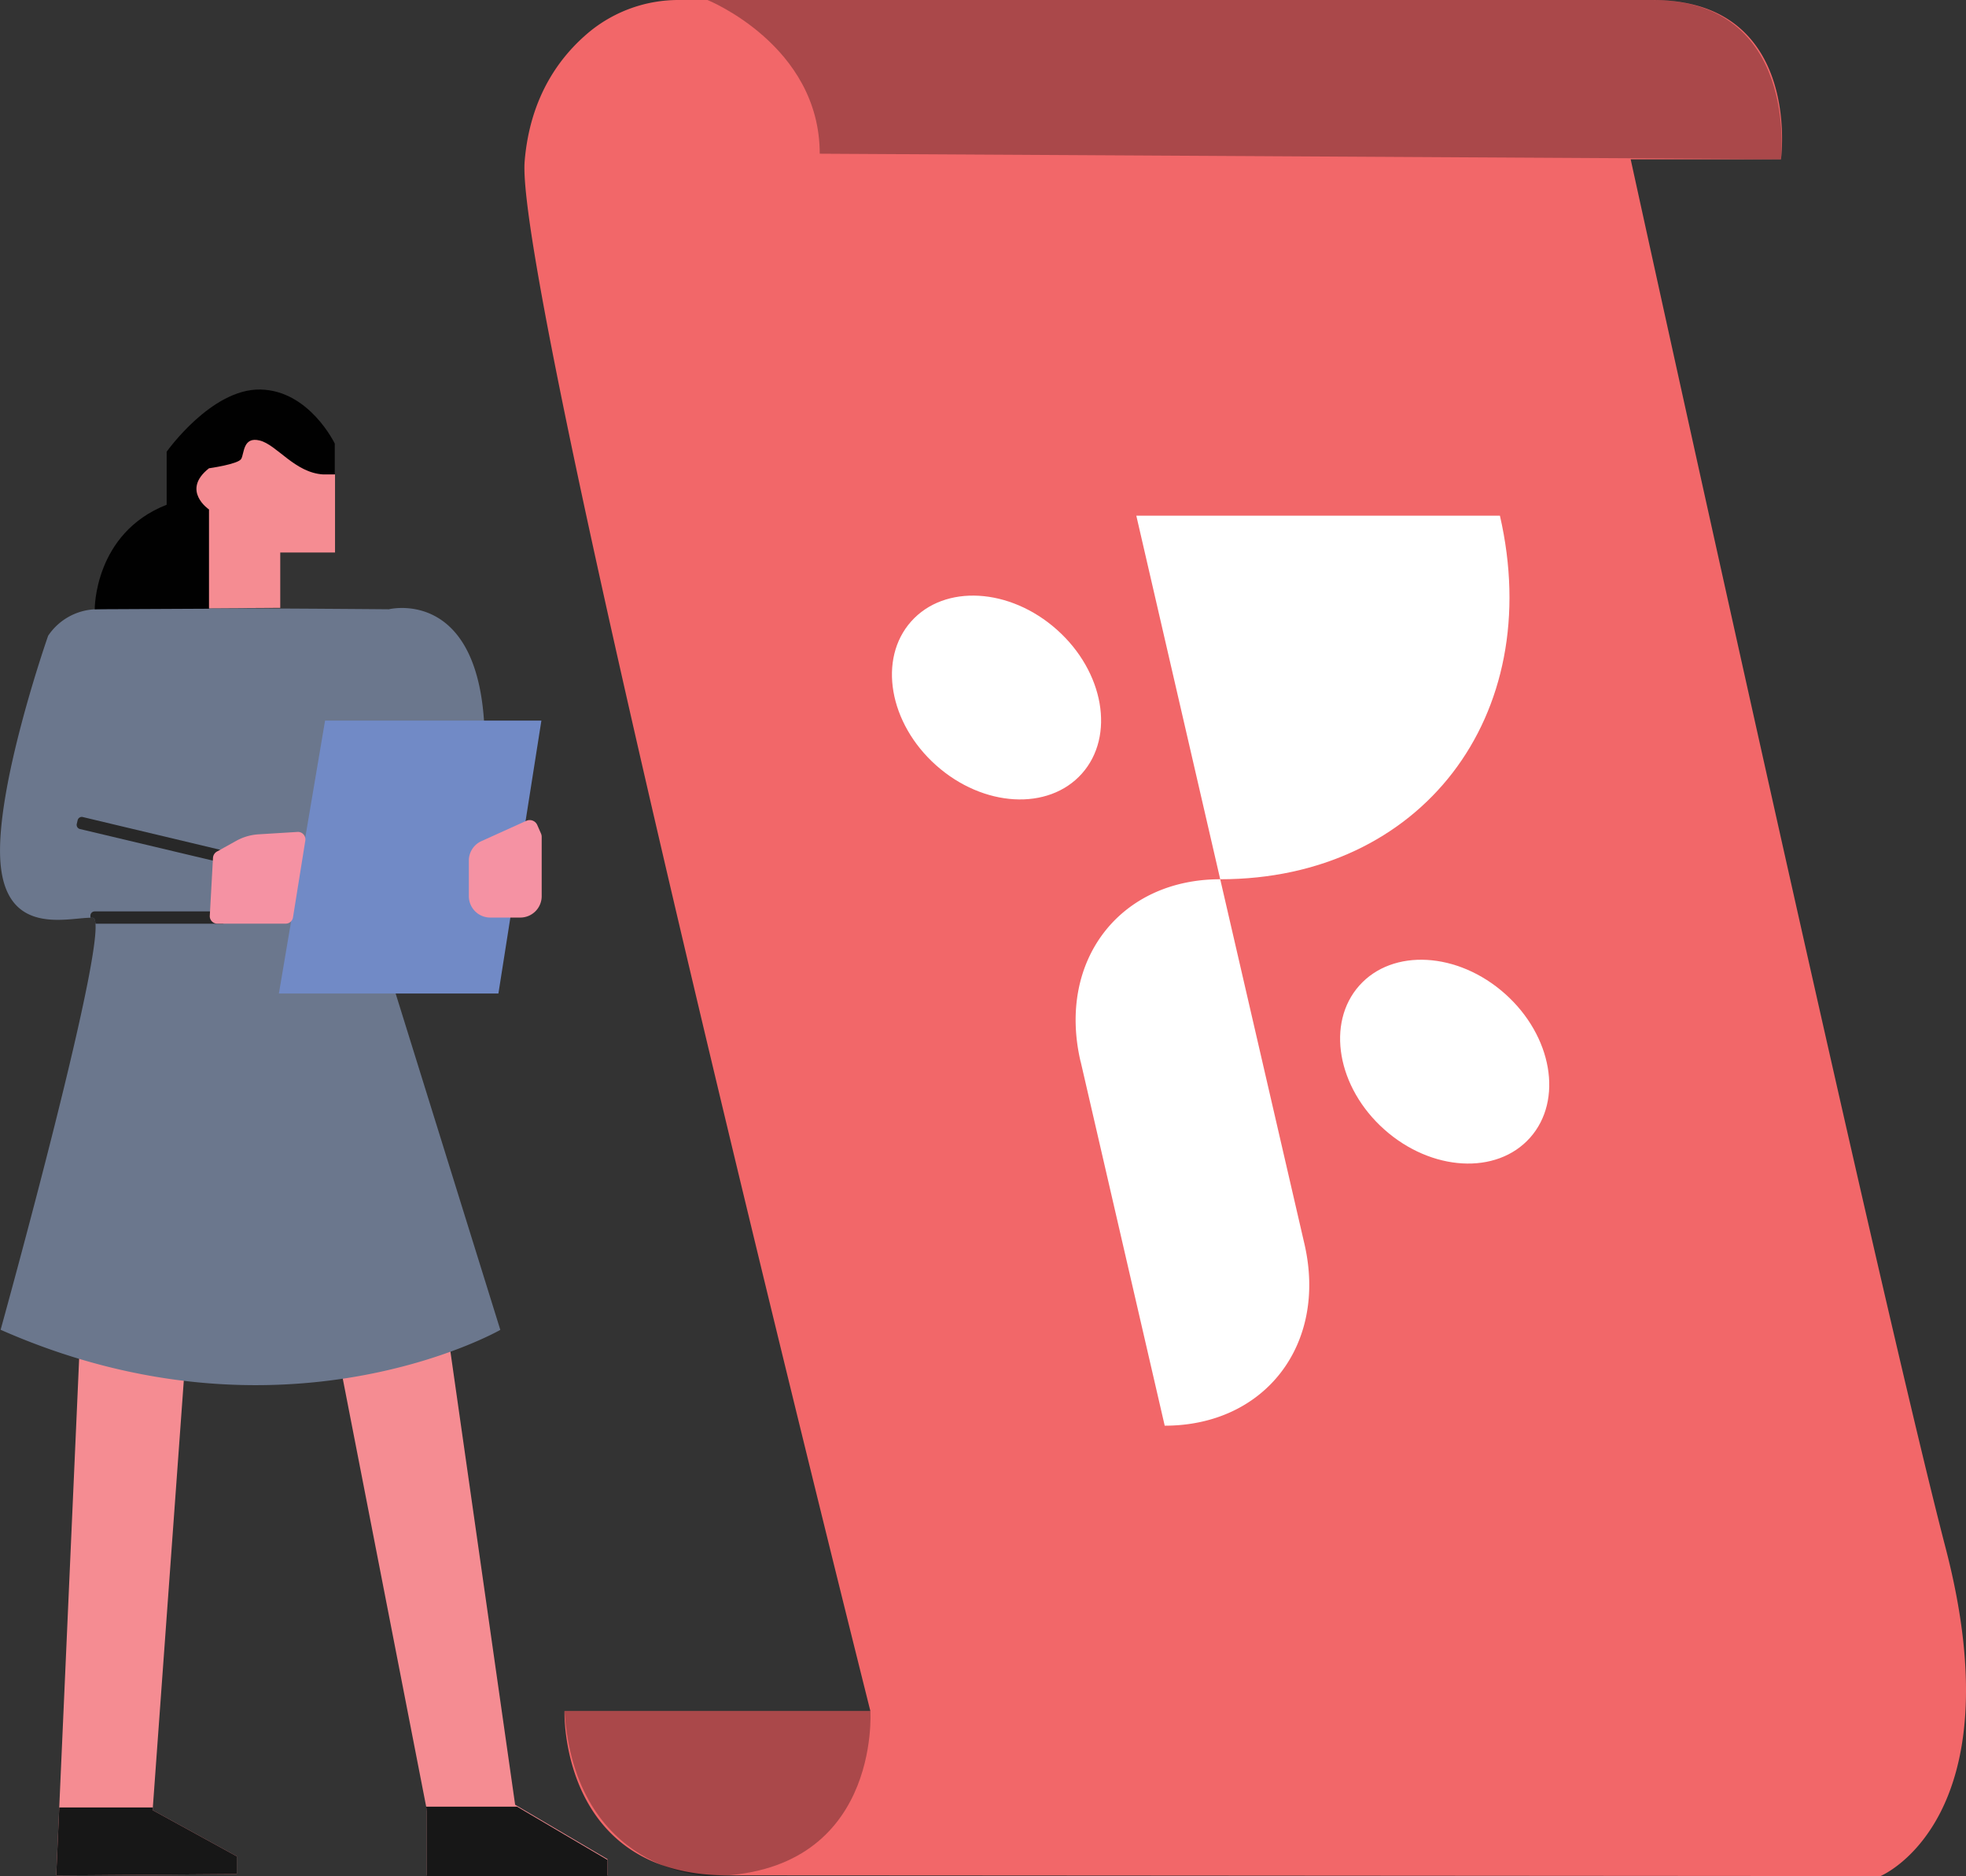 <svg xmlns="http://www.w3.org/2000/svg" xmlns:xlink="http://www.w3.org/1999/xlink" viewBox="0 0 319.82 305.13"><rect x="0" y="0" width="319.82" height="305.13" fill="#333333" stroke="none"/><defs><style>.cls-1{fill:none;}.cls-2{fill:#f58c92;}.cls-3{fill:#6b778d;}.cls-4{fill:#718ac6;}.cls-5{fill:#f592a3;}.cls-6{fill:#171717;}.cls-7{fill:#010101;}.cls-8{fill:#f26769;}.cls-9{opacity:0.3;}.cls-10{clip-path:url(#clip-path);}.cls-11{fill:#282828;}.cls-12,.cls-13{fill:#fff;}.cls-12{fill-rule:evenodd;}</style><clipPath id="clip-path"><path class="cls-1" d="M.1,216.27s18.55-66.79,15-67S1.2,152.6.1,140.58,7.83,103.4,7.83,103.4a9.71,9.71,0,0,1,7.73-4.31c5.52-.37,47.7,0,47.7,0S77.18,95.61,78.72,117s-15,42.52-15,42.52l17.67,56.77S46,236.53.1,216.27Z"/></clipPath></defs><title>Asset 5</title><g id="Layer_2" data-name="Layer 2"><g id="Layer_1-2" data-name="Layer 1"><polyline class="cls-2" points="24.83 294.4 38.52 301.91 38.52 304.79 9.15 305.01 9.66 293.45 12.9 220.42 29.91 224.39 24.83 294.4"/><polygon class="cls-2" points="55.75 224.17 69.44 294.4 69.44 305.01 98.82 305.01 98.82 302.36 83.8 293.52 72.98 217.77 55.75 224.17"/><path class="cls-3" d="M.1,216.27s18.55-66.79,15-67S1.2,152.6.1,140.58,7.83,103.4,7.83,103.4a9.71,9.71,0,0,1,7.73-4.31c5.52-.37,47.7,0,47.7,0S77.18,95.61,78.72,117s-15,42.52-15,42.52l17.67,56.77S46,236.53.1,216.27Z"/><polygon class="cls-4" points="88.07 117.2 52.88 117.2 45.37 161.58 81.08 161.58 88.07 117.2"/><path class="cls-5" d="M85.59,133.51l-7.32,3.31a3.47,3.47,0,0,0-2,3.17v5.76a3.48,3.48,0,0,0,3.48,3.48h4.89a3.48,3.48,0,0,0,3.48-3.48v-9.64a1.41,1.41,0,0,0-.11-.54l-.6-1.37A1.34,1.34,0,0,0,85.59,133.51Z"/><polygon class="cls-6" points="9.64 293.96 9.15 305.01 38.52 304.79 38.52 301.91 24.83 294.4 24.86 293.96 9.64 293.96"/><polygon class="cls-6" points="69.44 294.53 69.44 305.13 98.82 305.13 98.82 302.49 84.11 293.83 69.31 293.83 69.44 294.53"/><path class="cls-7" d="M15.41,99.09s-.11-12.37,11.7-17V73.47S34.37,63.2,42.35,63.35s12.11,8.8,12.11,8.8v5.08L42.5,91l-8.54,8Z"/><path class="cls-2" d="M34,98.93V82.86s-4.6-3.09,0-6.7c0,0,4.71-.66,5.23-1.51s.26-3.72,3.05-3,5.68,5.23,10.28,5.51h.11l1.83,0v12.7H45.59v9Z"/><path class="cls-8" d="M268.81,0H110.45A22.83,22.83,0,0,0,96,5.08C91.23,9,86.24,15.54,85.35,26.21c-1.77,21.2,56.24,252.07,56.24,252.07H91.83S90.94,305,118.33,305s187.58.12,187.58.12S328,296,316.51,251.78,265.27,25.91,265.27,25.91h24.45S293.25,0,268.81,0Z"/><path class="cls-9" d="M133.35,25l156.37.88S292.66,0,268.81,0H115.09S133.35,7.36,133.35,25Z"/><path class="cls-9" d="M141.59,278.28s1.77,26.85-26.5,26.85c0,0-21.5-.64-23.26-26.85Z"/><g class="cls-10"><path class="cls-11" d="M36.2,150.23H15.41a.7.7,0,0,1-.7-.7v-.61a.69.69,0,0,1,.7-.69H34.32a.69.69,0,0,0,.69-.66l.41-6.82a.69.69,0,0,0-.53-.72L13,134.83a.7.7,0,0,1-.51-.84l.14-.59a.69.69,0,0,1,.83-.52l23.5,5.6a.69.69,0,0,1,.54.71l-.63,10.38A.69.69,0,0,1,36.2,150.23Z"/></g><path class="cls-5" d="M38.45,136.74l-3.17,1.76a1.27,1.27,0,0,0-.63,1l-.52,9.39a1.22,1.22,0,0,0,1.16,1.33H46.51a1.2,1.2,0,0,0,1.15-1l2-12.46a1.22,1.22,0,0,0-1.21-1.46l-6.36.39A8.57,8.57,0,0,0,38.45,136.74Z"/><path class="cls-12" d="M175.76,172.55l.06.21h0l13.65,59.11c16.32,0,26.5-13.23,22.73-29.56a1.6,1.6,0,0,0-.05-.21h0L198.5,143C182.17,143,172,156.22,175.76,172.55Z"/><ellipse class="cls-13" cx="235.01" cy="172.65" rx="14.77" ry="18.6" transform="translate(-50.24 233.23) rotate(-48.29)"/><path class="cls-12" d="M244,83.87H184.85L198.5,143C231.15,143,251.5,116.52,244,83.87Z"/><ellipse class="cls-13" cx="162.11" cy="113.43" rx="14.77" ry="18.6" transform="translate(-30.43 158.99) rotate(-48.29)"/></g></g></svg>